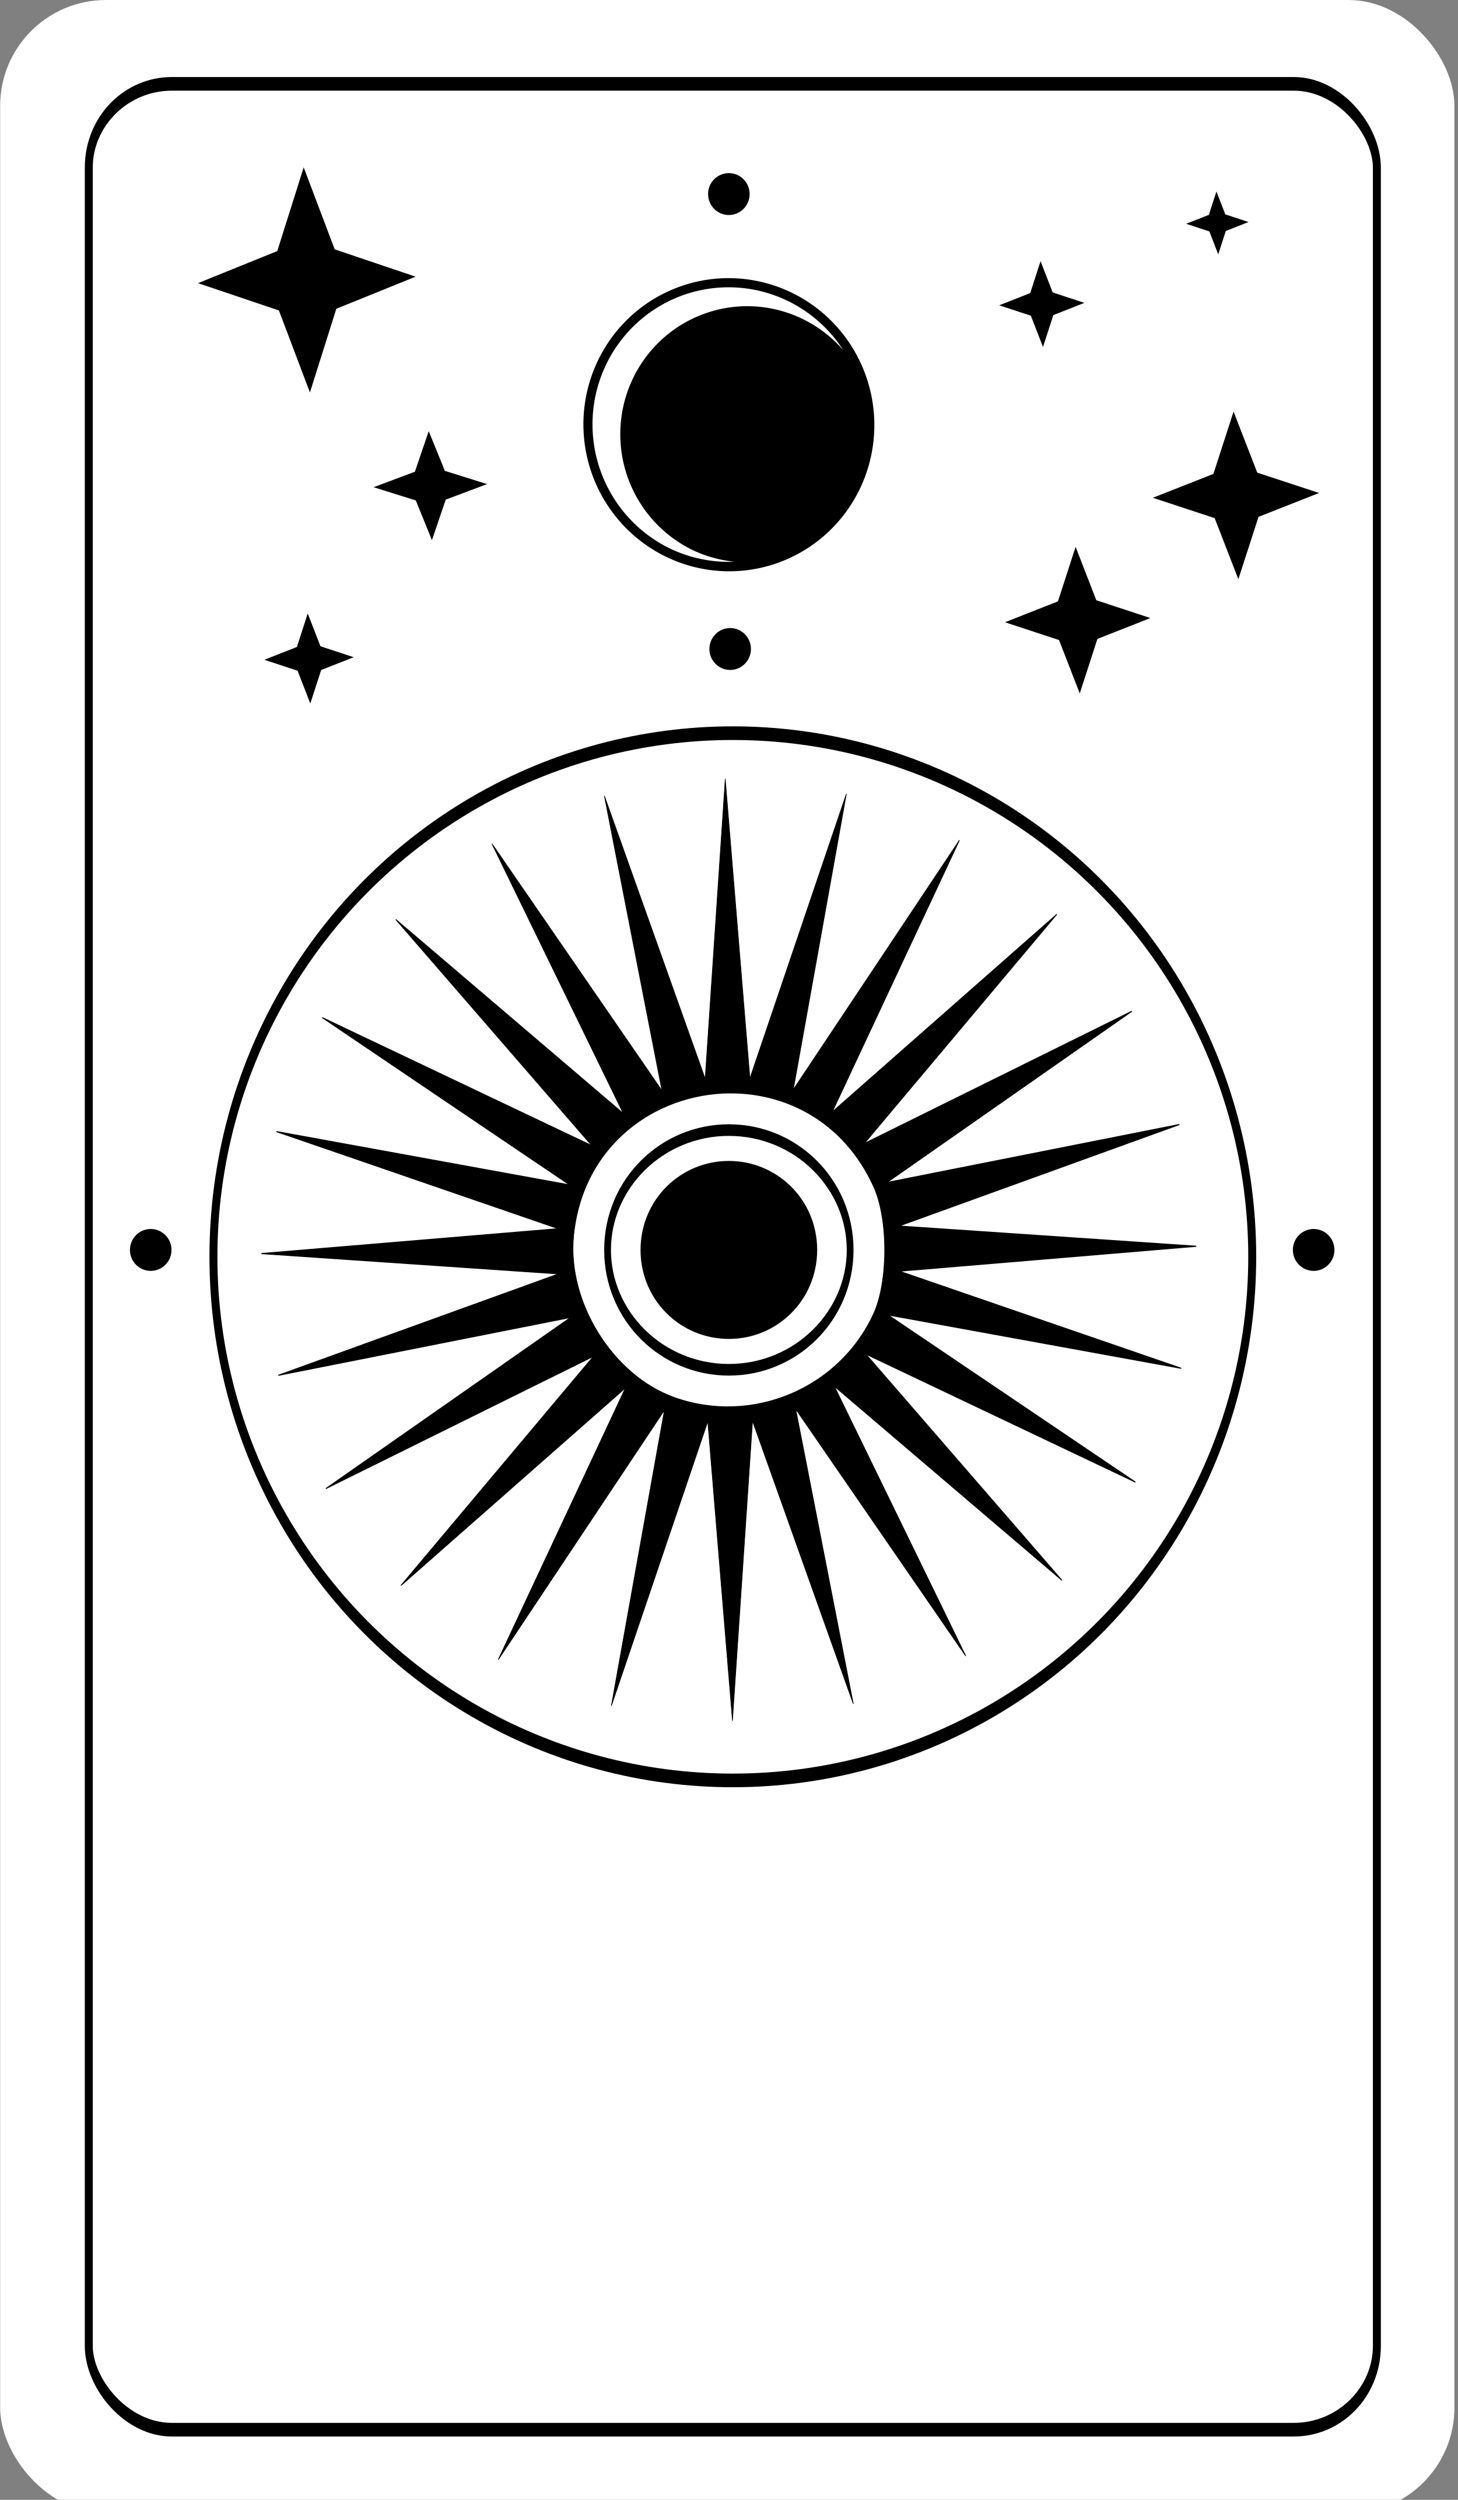 <?xml version="1.0" encoding="UTF-8" standalone="no"?>
<!-- Created with Inkscape (http://www.inkscape.org/) -->

<svg
   width="70mm"
   height="120mm"
   viewBox="0 0 70 120"
   version="1.1"
   id="svg1"
   sodipodi:docname="cardback.svg"
   inkscape:version="1.4 (1:1.4+202410161351+e7c3feb100)"
   inkscape:export-filename="cardback_bw.png"
   inkscape:export-xdpi="300"
   inkscape:export-ydpi="300"
   xmlns:inkscape="http://www.inkscape.org/namespaces/inkscape"
   xmlns:sodipodi="http://sodipodi.sourceforge.net/DTD/sodipodi-0.dtd"
   xmlns:xlink="http://www.w3.org/1999/xlink"
   xmlns="http://www.w3.org/2000/svg"
   xmlns:svg="http://www.w3.org/2000/svg">
  <rect x="0" y="0" width="70" height="120" fill="#808080" stroke="none"/>
  <sodipodi:namedview
     id="namedview1"
     pagecolor="#ffffff"
     bordercolor="#000000"
     borderopacity="0.25"
     inkscape:showpageshadow="2"
     inkscape:pageopacity="0.0"
     inkscape:pagecheckerboard="0"
     inkscape:deskcolor="#d1d1d1"
     inkscape:document-units="mm"
     inkscape:zoom="0.8359375"
     inkscape:cx="96.299065"
     inkscape:cy="178.84112"
     inkscape:window-width="1478"
     inkscape:window-height="891"
     inkscape:window-x="0"
     inkscape:window-y="0"
     inkscape:window-maximized="1"
     inkscape:current-layer="layer1"
     inkscape:export-bgcolor="#ffffff00" />
  <defs
     id="defs1">
    <linearGradient
       id="swatch13">
      <stop
         style="stop-color:#000000;stop-opacity:1;"
         offset="0"
         id="stop13" />
    </linearGradient>
    <linearGradient
       id="swatch12">
      <stop
         style="stop-color:#000000;stop-opacity:1;"
         offset="0"
         id="stop12" />
    </linearGradient>
    <linearGradient
       id="swatch23">
      <stop
         style="stop-color:#000080;stop-opacity:1;"
         offset="0"
         id="stop23" />
    </linearGradient>
    <linearGradient
       id="swatch20">
      <stop
         style="stop-color:#000000;stop-opacity:1;"
         offset="0"
         id="stop20" />
    </linearGradient>
    <linearGradient
       id="swatch19">
      <stop
         style="stop-color:#000000;stop-opacity:1;"
         offset="0"
         id="stop19" />
    </linearGradient>
    <linearGradient
       id="swatch7">
      <stop
         style="stop-color:#000000;stop-opacity:1;"
         offset="0"
         id="stop7" />
    </linearGradient>
    <linearGradient
       id="swatch6">
      <stop
         style="stop-color:#000000;stop-opacity:1;"
         offset="0"
         id="stop6" />
    </linearGradient>
    <linearGradient
       id="swatch5">
      <stop
         style="stop-color:#000000;stop-opacity:1.0"
         offset="0"
         id="stop5" />
    </linearGradient>
    <linearGradient
       xlink:href="#swatch5"
       id="linearGradient5"
       x1="-10.914"
       y1="16.672"
       x2="46.261"
       y2="16.672"
       gradientUnits="userSpaceOnUse" />
    <linearGradient
       xlink:href="#swatch5"
       id="linearGradient6"
       x1="7.163"
       y1="14.29"
       x2="61.307"
       y2="14.29"
       gradientUnits="userSpaceOnUse"
       gradientTransform="matrix(0.998,0,0,1.005,-16.307,2.487)" />
    <linearGradient
       xlink:href="#swatch5"
       id="linearGradient7"
       x1="172.49"
       y1="143.691"
       x2="521.726"
       y2="143.691"
       gradientUnits="userSpaceOnUse"
       gradientTransform="matrix(0.103,0,0,0.061,2.172,2.72)" />
    <linearGradient
       xlink:href="#swatch5"
       id="linearGradient19"
       x1="52.32"
       y1="11.689"
       x2="57.071"
       y2="11.689"
       gradientUnits="userSpaceOnUse"
       gradientTransform="matrix(2.337,0,0,1.507,-110.124,-0.941)" />
  </defs>
  <g
     id="layer1"
     transform="matrix(1.049,0,0,1.799,16.454,30.008)">
    <rect
       style="fill:#ffffff;fill-opacity:1;stroke:none;stroke-width:0.193"
       id="rect4"
       width="66.561"
       height="67.066"
       x="-15.679"
       y="-16.68"
       rx="4.841"
       ry="2.824" />
    <path
       style="fill:#000000;fill-opacity:1.0;stroke-width:0.01;stroke-linejoin:round"
       id="path11-2"
       d="m -3.586,0.925 1.489,-0.342 0.496,-0.894 0.583,0.875 1.52,0.292 -1.489,0.342 -0.496,0.894 -0.583,-0.875 z" />
    <path
       style="fill:#000000;fill-opacity:1.0;stroke-width:0.013;stroke-linejoin:round"
       id="path11-5"
       d="M 1.414,-3.68 3.305,-4.094 3.936,-5.176 4.676,-4.116 6.607,-3.763 4.715,-3.349 4.084,-2.267 3.345,-3.327 Z" />
    <ellipse
       style="display:inline;fill:none;fill-opacity:0;stroke:url(#linearGradient6);stroke-width:0.364;stroke-linejoin:round;stroke-dasharray:none"
       id="path6"
       cx="17.855"
       cy="16.855"
       rx="23.772"
       ry="13.972" />
    <path
       id="path7"
       style="fill:#000000;fill-opacity:1.0;stroke:url(#linearGradient7);stroke-width:0.029;stroke-linejoin:round;stroke-dasharray:none"
       d="M 17.508,4.111 16.589,12.106 11.98,4.565 14.615,12.427 6.84,5.843 12.848,13.036 2.438,7.859 11.411,13.894 -0.926,10.476 10.401,14.941 -3.022,13.515 9.886,16.106 -3.707,16.769 9.902,17.309 -2.936,20.016 10.447,18.469 -0.76,23.036 11.485,19.506 2.672,25.622 12.944,20.35 l -5.818,7.247 7.6,-6.654 -2.427,7.885 4.41,-7.583 1.129,7.985 0.919,-7.995 4.609,7.541 -2.635,-7.862 7.775,6.584 -6.009,-7.193 10.411,5.177 -8.973,-6.035 12.337,3.418 L 24.946,18.403 38.368,19.829 25.461,17.238 39.054,16.574 25.445,16.035 38.283,13.327 24.899,14.875 36.107,10.307 23.861,13.837 32.675,7.721 22.402,12.993 28.22,5.746 20.62,12.399 23.047,4.514 18.637,12.097 Z m 0.183,8.37 c 2.622,-0.016 5.273,0.776 6.61,2.502 0.676,0.873 0.672,2.539 -0.009,3.402 -1.573,1.994 -5.552,2.969 -9.104,2.231 -2.834,-0.588 -4.93,-2.559 -4.618,-4.339 0.425,-2.421 3.749,-3.776 7.12,-3.797 z" />
    <ellipse
       style="fill:#000000;fill-opacity:1.0;stroke:#000000;stroke-width:0.295;stroke-linejoin:round;stroke-dasharray:none;stroke-opacity:1.0"
       id="path10"
       cx="17.673"
       cy="16.672"
       rx="3.895"
       ry="2.227" />
    <ellipse
       style="fill:none;fill-opacity:1;stroke:url(#linearGradient19);stroke-width:0.31;stroke-linejoin:round;stroke-dasharray:none"
       id="path19"
       cx="17.673"
       cy="16.672"
       rx="5.551"
       ry="3.198" />
    <path
       id="path2"
       style="fill:#000000;fill-opacity:1;stroke:none;stroke-width:0.079;stroke-linejoin:round"
       d="m 20.59,-8.859 a 6.658,3.911 0.133 0 0 -8.901,1.789 6.658,3.911 0.133 0 0 3.069,5.234 6.658,3.911 0.133 0 0 8.901,-1.789 6.658,3.911 0.133 0 0 -3.069,-5.234 z m -0.182,0.219 a 6.242,3.667 0.133 0 1 2.499,1.301 5.825,3.422 0.133 0 0 -1.825,-0.821 5.825,3.422 0.133 0 0 -7.789,1.566 5.825,3.422 0.133 0 0 2.685,4.58 5.825,3.422 0.133 0 0 1.949,0.322 6.242,3.667 0.133 0 1 -2.987,-0.363 6.242,3.667 0.133 0 1 -2.877,-4.907 6.242,3.667 0.133 0 1 8.345,-1.678 z" />
    <path
       style="fill:#000000;fill-opacity:1.0;stroke-width:0.026;stroke-linejoin:round"
       id="path11"
       d="m -6.623,-9.125 3.628,-0.856 1.209,-2.234 1.419,2.188 3.703,0.729 -3.628,0.856 -1.209,2.234 -1.419,-2.188 z" />
    <path
       style="fill:#000000;fill-opacity:1.0;stroke-width:0.017;stroke-linejoin:round"
       id="path11-2-7"
       d="m 30.31,-0.077 2.425,-0.557 0.808,-1.455 0.948,1.425 2.475,0.475 -2.425,0.557 -0.808,1.455 -0.948,-1.425 z" />
    <path
       style="fill:#000000;fill-opacity:1.0;stroke-width:0.007;stroke-linejoin:round"
       id="path11-2-6"
       d="m 38.604,-10.709 1.039,-0.239 0.346,-0.623 0.406,0.611 1.061,0.204 -1.039,0.239 -0.346,0.623 -0.406,-0.611 z" />
    <path
       style="fill:#000000;fill-opacity:1.0;stroke-width:0.01;stroke-linejoin:round"
       id="path11-2-6-6"
       d="m 30.046,-8.534 1.42,-0.326 0.473,-0.852 0.555,0.835 1.45,0.278 -1.42,0.326 -0.473,0.852 -0.555,-0.835 z" />
    <path
       style="fill:#000000;fill-opacity:1.0;stroke-width:0.019;stroke-linejoin:round"
       id="path11-2-61"
       d="m 37.079,-3.398 2.771,-0.637 0.923,-1.663 1.084,1.629 2.829,0.543 -2.771,0.637 -0.923,1.663 -1.084,-1.629 z" />
    <ellipse
       style="fill:#000000;fill-opacity:1.0;stroke:none;stroke-width:0.132;stroke-linejoin:round;stroke-dasharray:none"
       id="path12"
       cx="17.733"
       cy="0.637"
       rx="0.951"
       ry="0.559" />
    <ellipse
       style="fill:#000000;fill-opacity:1.0;stroke:none;stroke-width:0.132;stroke-linejoin:round;stroke-dasharray:none"
       id="path12-7"
       cx="44.438"
       cy="16.672"
       rx="0.951"
       ry="0.559" />
    <ellipse
       style="fill:#000000;fill-opacity:1.0;stroke:none;stroke-width:0.132;stroke-linejoin:round;stroke-dasharray:none"
       id="path12-2"
       cx="17.673"
       cy="-11.502"
       rx="0.951"
       ry="0.559" />
    <ellipse
       style="fill:#000000;fill-opacity:1.0;stroke:none;stroke-width:0.132;stroke-linejoin:round;stroke-dasharray:none"
       id="path12-28"
       cx="-8.787"
       cy="16.672"
       rx="0.951"
       ry="0.559" />
    <rect
       style="fill:none;stroke:#000000;stroke-width:0.364;stroke-linecap:round;stroke-linejoin:round;stroke-dasharray:none;stroke-opacity:1.0"
       id="rect1"
       width="58.954"
       height="62.595"
       x="-11.622"
       y="-14.443"
       rx="3.804"
       ry="2.236" />
  </g>
</svg>
